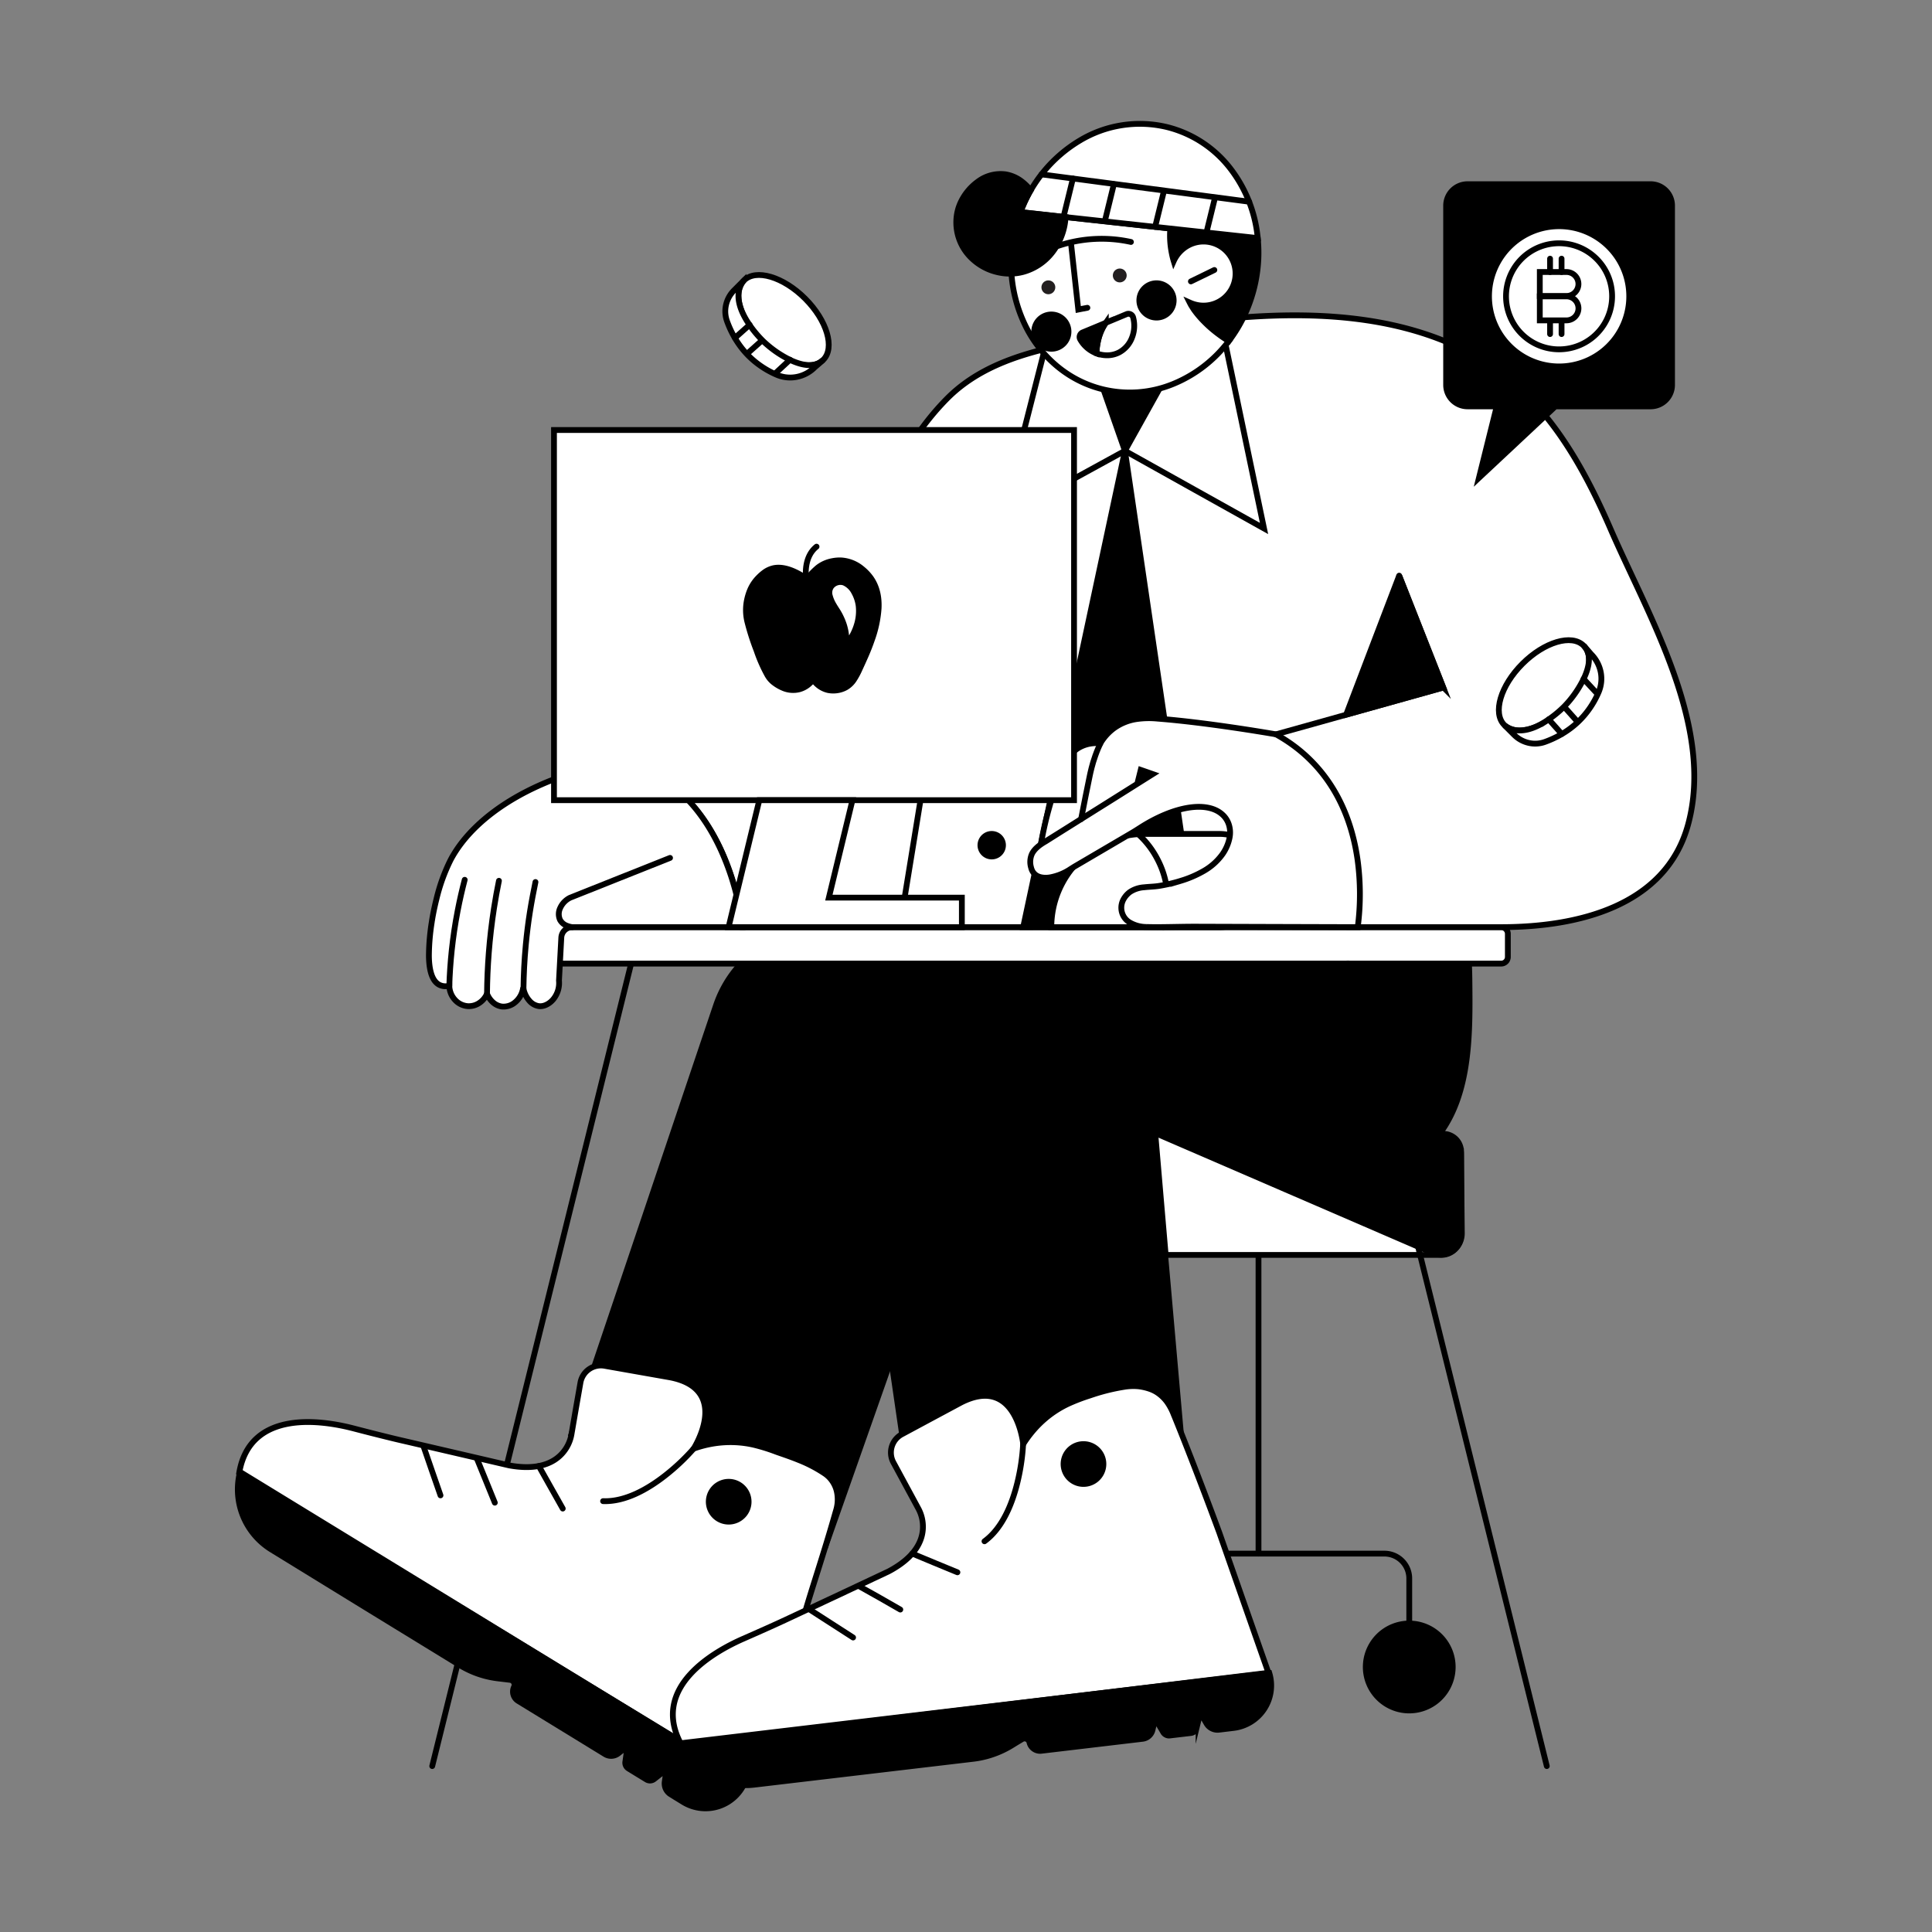 <svg id="Layer_1" data-name="Layer 1" xmlns="http://www.w3.org/2000/svg" viewBox="0 0 1000 1000"><rect x="0" y="0" width="1000" height="1000" fill="#808080" stroke="none"/><defs><style>.cls-1,.cls-2,.cls-3{stroke:#000;stroke-linecap:round;stroke-miterlimit:10;stroke-width:3px;}.cls-2{fill:none;}.cls-3{fill:#fff;}.cls-4{fill:#231f20;}</style></defs><path class="cls-1" d="M295.81,742.3,361.65,771l65.83,28.66L465,693.05l37.48-106.58H618.71l-.11-53.41-.1-53.42-95.75.11-95.76.1a59.56,59.56,0,0,0-56.37,40.53q-18.71,55.47-37.4,111Z"/><polyline class="cls-2" points="326.67 498.76 275.19 706.44 223.72 914.12"/><path class="cls-1" d="M468,749.86l-13.53-92.92Q447.73,610.49,441,564c-2.87-19.59-1-37.64,4.34-52S459.63,487,471,482.11a37.66,37.66,0,0,1,9.67-2.64,47.88,47.88,0,0,1,14.88.42H758.67c.39,3.05.83,6.91,1.19,11.44s.63,9.73.7,15.46c.17,15.15.37,31.48-2.24,46.69s-8,29.31-19,40a56.21,56.21,0,0,1-9.52,7.4,68.3,68.3,0,0,1-17.11,7.47,72.82,72.82,0,0,1-9.46,2.06,84.18,84.18,0,0,1-9.65.88l-46.78,1.59L600,614.47l5.58,63.37,5.58,63.36-71.57,4.33Z"/><path class="cls-3" d="M777,498.76H244.5A3.45,3.45,0,0,1,241,495.3V483.36a3.47,3.47,0,0,1,3.46-3.47H777a3.47,3.47,0,0,1,3.46,3.47V495.3a3.45,3.45,0,0,1-3.46,3.46Z"/><path class="cls-3" d="M643.51,164.26c20.62-1.54,41.94-1.61,62.69,1.36s40.9,9,59.17,19.54c16.88,9.78,30.21,23.35,41.21,38.82s19.67,32.82,27.2,50.18c9.73,22.38,23.2,47.91,32.5,74.18s14.41,53.29,7.42,78.64c-5.86,21.24-20.33,34.47-38.19,42.39S796.39,479.89,777,479.89H384.27a130.69,130.69,0,0,0-9.89-37.28c-8.48-19.58-24-41-52.28-48.55l18.08-6L380,375l43.39-14.33,14.46-4.78h0s1-9.61,2.54-22.07,3.74-27.77,6.17-39.15a223,223,0,0,1,12.81-41.47c6.74-15.71,16.45-32.3,30.69-46.75,11.68-11.85,26.41-18.76,42.11-23.43s32.36-7.11,47.92-10c10.09-1.87,20.53-3.65,31.15-5.16S632.64,165.07,643.51,164.26Z"/><path class="cls-1" d="M581.76,235.68,555.68,357.77,529.61,479.86l44.44-.11,44.45-.11-17.94-122-17.95-122a.41.41,0,0,0-.41-.37A.42.42,0,0,0,581.76,235.68Z"/><path class="cls-3" d="M322.1,394.06c-21.4,3.33-40.44,10.09-55.73,19s-26.79,20-33.12,32a94.25,94.25,0,0,0-7.35,20.33c-1.56,6.2-2.28,10.93-2.37,11.59A114.35,114.35,0,0,0,222,494.89c.1,6.65,1.37,12.8,5.41,14.86a7,7,0,0,0,2.73.72,10.3,10.3,0,0,0,2.43-.17,11.12,11.12,0,0,0,3,7.3,9.89,9.89,0,0,0,6.65,3.19,9.66,9.66,0,0,0,5.79-1.61,11,11,0,0,0,4.07-4.84h0a11.6,11.6,0,0,0,3.12,4.51,8.62,8.62,0,0,0,4.58,2.13,9.22,9.22,0,0,0,6.8-2.15,11.93,11.93,0,0,0,4.13-7.07.12.12,0,0,1,.12-.1.11.11,0,0,1,.12.1,13.24,13.24,0,0,0,3.1,6.28,8,8,0,0,0,5,2.75c2.43.23,5.15-1.06,7.2-3.41a13.28,13.28,0,0,0,3.08-9.83l.6-11.12.6-11.13a5.73,5.73,0,0,1,5.72-5.41h88a135.57,135.57,0,0,0-10.15-37.77C365.56,422.38,350,400.92,322.1,394.06Z"/><path class="cls-3" d="M631.16,479.89h-87a48.26,48.26,0,0,1,48.26-48.25h38.74a24.12,24.12,0,0,1,24.13,24.12h0a24.12,24.12,0,0,1-24.13,24.13Z"/><path class="cls-2" d="M589,431.64a45.72,45.72,0,0,1,10,12.9c4.41,8.32,7.67,20.39,3.1,35.35"/><path class="cls-2" d="M346.81,444.05,321,454.33l-25.8,10.28a10.93,10.93,0,0,0-5.28,5.45,7.23,7.23,0,0,0-.05,6.07,6.7,6.7,0,0,0,3.64,3.06,10.5,10.5,0,0,0,2.74.7"/><path class="cls-3" d="M413.88,845.2c1.7-7.45,4.53-16.62,7.86-27.19s7.14-22.54,10.82-35.61a21.39,21.39,0,0,0,.91-4.11,19.47,19.47,0,0,0-.33-6.33,15.34,15.34,0,0,0-2.19-5.1,14.62,14.62,0,0,0-3.87-4,70.26,70.26,0,0,0-13.74-7.21c-4.5-1.83-8.63-3.16-11.49-4.19a97.14,97.14,0,0,0-11.48-3.59,53.88,53.88,0,0,0-14.1-1.38,56,56,0,0,0-9.92,1.24,57.34,57.34,0,0,0-7.33,2.1s4.92-7.67,5.87-16.11-2.1-17.68-18-20.79l-17-3-17-3a10.76,10.76,0,0,0-12.46,8.77L298.1,729l-2.29,13.27a19.79,19.79,0,0,1-4.94,10.15c-4.33,4.74-12.4,8.79-27.33,6.07l-27.09-6.3-27.09-6.29c-4.44-1-8.87-2.11-13.29-3.21s-8.84-2.24-13.25-3.39c-7.73-2-21.06-4.58-33.16-2.48s-23,8.85-25.83,25.48l130.85,79.56,130.84,79.56c9.58-18,16.67-37,21.37-51.6S413.88,845.2,413.88,845.2Z"/><path class="cls-2" d="M359,749.86a109.94,109.94,0,0,1-14.74,13.89c-8.81,6.89-20.52,13.67-32.1,13.24"/><path class="cls-2" d="M278.89,758.83l6.19,11,6.2,11"/><path class="cls-2" d="M246.85,755l4.64,11.39q2.31,5.7,4.63,11.39"/><path class="cls-2" d="M219.26,748.75l4.35,12.63L228,774"/><path class="cls-1" d="M385.27,783.67a10.31,10.31,0,1,1,2.14-7.59A10.28,10.28,0,0,1,385.27,783.67Z"/><path class="cls-1" d="M385.74,921.84h0L255,841.86l-130.77-80h0a36.58,36.58,0,0,0,16.33,40.23L189.23,832l48.7,29.85a49.93,49.93,0,0,0,9.52,4.51,49.31,49.31,0,0,0,10.26,2.37l3.17.38,3.17.38a2.57,2.57,0,0,1,1.95,1.32,2.54,2.54,0,0,1,.07,2.34h0a5.65,5.65,0,0,0,2.14,7.25l22.49,13.78,22.48,13.78a6,6,0,0,0,6.86-.4l.93-.73.93-.73a1.49,1.49,0,0,1,2.42,1.19l-.32,2.32-.33,2.32a3.48,3.48,0,0,0,1.63,3.45l4.64,2.85,4.65,2.84a3.45,3.45,0,0,0,4-.23l1.73-1.36,1.73-1.36a1.48,1.48,0,0,1,1.59-.17,1.5,1.5,0,0,1,.84,1.36l-.21,1.47-.2,1.47a6.52,6.52,0,0,0,3.06,6.48l3.24,2,3.24,2a22.11,22.11,0,0,0,32.17-10.82Z"/><path class="cls-2" d="M277.16,456.53c-1,4.87-2,10-2.87,15.45s-1.58,11.13-2.14,17.09q-.56,6-.85,11.69t-.35,11"/><path class="cls-2" d="M252.08,514.34c.06-6.79.35-13.91.93-21.32s1.46-15.09,2.69-23c.38-2.43.79-4.82,1.21-7.18s.87-4.67,1.34-6.95"/><path class="cls-2" d="M240.53,455.38q-1,3.8-1.91,7.78t-1.72,8.18c-1.37,7.06-2.36,13.87-3.06,20.38s-1.1,12.72-1.28,18.58"/><path class="cls-3" d="M702.77,479.89l-42.13-.12-42.14-.13c-4.2,0-8.42.09-12.64.16s-8.44.13-12.64,0a17.1,17.1,0,0,1-8.43-2.31,8.83,8.83,0,0,1-4.39-7.26,8.93,8.93,0,0,1,1.17-4.82,11.69,11.69,0,0,1,3.32-3.74,15,15,0,0,1,7.3-2.41c2.64-.3,5.38-.32,7.84-.73q2.78-.46,5.52-1.09c1.83-.43,3.65-.91,5.44-1.47a56.64,56.64,0,0,0,12.1-5.18,30.54,30.54,0,0,0,9.71-8.73,22.87,22.87,0,0,0,2.23-4,22.08,22.08,0,0,0,1.38-4.38,13.71,13.71,0,0,0-.09-5.95,12,12,0,0,0-2.72-5.24l-.45-.47c-.16-.16-.31-.3-.46-.43-3.93-3.58-10.16-4.71-17.61-3.52s-16.13,4.7-25,10.39l-2,1.27q-1,.63-2,1.23l-14.77,8.67-14.78,8.67c-.41.24-.83.5-1.24.76s-.82.52-1.23.78a27.91,27.91,0,0,1-10.81,4.33c-3.22.44-5.92-.12-7.65-1.72a6.3,6.3,0,0,1-1.44-2,7.44,7.44,0,0,1-.48-1.42,10.21,10.21,0,0,1,.43-7c1.07-2.21,3.26-4.34,7.11-6.53C549.94,430,559.45,424,569,418.06s19-11.95,27.69-17.39l-3.12-1.09-3.12-1.08-.9,3.61-.9,3.6-24.92,15.66L538.76,437c.67-3.87,1.4-7.4,2.13-10.55s1.46-5.92,2.12-8.26c2.37-8.45,4.36-15.41,6.88-20.78s5.57-9.13,10.05-11.17a17.73,17.73,0,0,1,5.35-1.47,21.38,21.38,0,0,1,4.27-.06,28.24,28.24,0,0,1,2.71-3.77,25.81,25.81,0,0,1,4.44-4.1,26.74,26.74,0,0,1,11.93-4.7,45.73,45.73,0,0,1,10.57-.18c12.85,1,27,2.85,38.52,4.53s20.4,3.2,22.69,3.59a84.49,84.49,0,0,1,9.52,6.14,78.12,78.12,0,0,1,9.24,8.1c14.93,15.31,21.15,34.27,23.48,50.61A131.32,131.32,0,0,1,702.77,479.89Z"/><polyline class="cls-2" points="724.21 297.95 735.62 326.91 747.03 355.87 703.72 367.99 660.42 380.1"/><path class="cls-3" d="M426.13,186.23c-3.08,3.08-8.17,3.57-13.9,1.87s-12.11-5.58-17.78-11.25-9.56-12-11.26-17.78-1.21-10.82,1.87-13.9,8.16-3.57,13.9-1.87,12.11,5.58,17.78,11.25,9.56,12.06,11.25,17.79S429.2,183.16,426.13,186.23Z"/><path class="cls-3" d="M421.77,190.06a18,18,0,0,1-9.26,5A17.66,17.66,0,0,1,402.07,194a46.93,46.93,0,0,1-7.88-4.29,45.41,45.41,0,0,1-8-6.86,46.51,46.51,0,0,1-6.14-8.46,52.53,52.53,0,0,1-3.76-8.19,15,15,0,0,1-.48-8.49,15.47,15.47,0,0,1,4.15-7.45l2.43-2.44,2.44-2.43a11.54,11.54,0,0,0-.85,1.25,12.84,12.84,0,0,0-.88,1.78c-2.31,5.85.29,12.51,3.62,17.86a57.45,57.45,0,0,0,8,10,55.42,55.42,0,0,0,14.78,10.27c5.45,2.48,10.88,3.44,14.74,1.13a10.69,10.69,0,0,0,1-.73c.35-.27.67-.54.82-.67L424,188.15Z"/><polyline class="cls-2" points="380.41 174.9 384.21 171.51 388.01 168.13"/><polyline class="cls-2" points="387.1 182.74 390.37 179.82 393.64 176.91"/><polyline class="cls-2" points="408.91 186.19 405.36 189.48 401.81 192.77"/><path class="cls-3" d="M819.7,334.19c3.07,3.07,3.56,8.16,1.86,13.89S816,360.2,810.31,365.87s-12,9.55-17.78,11.25-10.82,1.21-13.9-1.87-3.57-8.16-1.87-13.9,5.59-12.11,11.26-17.78,12.05-9.55,17.78-11.25S816.62,331.11,819.7,334.19Z"/><path class="cls-3" d="M823.52,338.54a18.06,18.06,0,0,1,5,9.27,17.63,17.63,0,0,1-1.07,10.43,46.93,46.93,0,0,1-4.29,7.88,45.41,45.41,0,0,1-6.86,8,46,46,0,0,1-8.46,6.14,52.53,52.53,0,0,1-8.19,3.76,14.94,14.94,0,0,1-8.49.48,15.54,15.54,0,0,1-7.45-4.14l-2.44-2.44-2.43-2.44a14,14,0,0,0,1.25.85,12.84,12.84,0,0,0,1.78.88c5.85,2.31,12.51-.28,17.86-3.62a58.14,58.14,0,0,0,10-8A55.46,55.46,0,0,0,820,350.74c2.48-5.44,3.44-10.88,1.13-14.74a12.19,12.19,0,0,0-.73-1c-.27-.35-.54-.67-.66-.81l1.91,2.17Z"/><polyline class="cls-2" points="808.36 379.9 804.98 376.1 801.59 372.31"/><polyline class="cls-2" points="816.2 373.21 813.29 369.94 810.37 366.67"/><polyline class="cls-2" points="819.65 351.4 822.94 354.95 826.23 358.5"/><polyline class="cls-2" points="600 614.47 598.97 600.47 597.94 586.47"/><polyline class="cls-2" points="651.4 649.17 651.4 726.65 651.4 804.13"/><path class="cls-2" d="M729.43,840.34V817a12.85,12.85,0,0,0-12.86-12.85H586.23A12.84,12.84,0,0,0,573.38,817v23.36"/><path class="cls-1" d="M751.92,862.83a22.5,22.5,0,1,1-6.59-15.9A22.42,22.42,0,0,1,751.92,862.83Z"/><path class="cls-1" d="M595.87,862.83a22.5,22.5,0,1,1-6.59-15.9A22.42,22.42,0,0,1,595.87,862.83Z"/><polygon class="cls-1" points="570.72 201.53 576.49 217.43 582.26 233.33 591.32 217.21 600.38 201.09 585.55 201.31 570.72 201.53"/><path class="cls-3" d="M654.26,273.54l-36-20.1-36-20.11,23.12-41.51,23.11-41.52q6.45,30.81,12.89,61.62T654.26,273.54Z"/><polygon class="cls-3" points="582.26 233.33 566.37 187.96 550.48 142.58 534.45 205.45 518.43 268.32 550.35 250.82 582.26 233.33"/><path class="cls-1" d="M519.15,437.49a5.84,5.84,0,1,1-1.71-4.14A5.84,5.84,0,0,1,519.15,437.49Z"/><polyline class="cls-1" points="478.53 401.37 472.16 440.5 465.78 479.64"/><path class="cls-2" d="M569.56,384.73c-.34.73-.75,1.65-1.21,2.73s-.94,2.32-1.43,3.7c-.84,2.37-1.46,4.48-1.93,6.33s-.81,3.44-1.08,4.76q-1,4.78-2.08,10.21T559.57,424"/><polygon class="cls-3" points="555.92 414.17 421.33 414.17 286.74 414.17 286.74 318.38 286.74 222.58 421.33 222.58 555.92 222.58 555.92 318.38 555.92 414.17"/><polygon class="cls-3" points="429.02 464.61 435.12 439.39 441.23 414.17 417.12 414.17 393.02 414.17 386.91 439.39 380.81 464.61 380.8 464.61 380.8 464.61 378.95 472.25 377.11 479.89 401.21 479.89 425.32 479.89 461.59 479.89 497.86 479.89 497.86 472.25 497.86 464.61 463.44 464.61 429.02 464.61"/><path class="cls-2" d="M417.41,300.6a24.67,24.67,0,0,1-.22-6.55c.37-3.66,1.68-8.07,5.45-11.1"/><path class="cls-1" d="M417.55,299.6s.85-1,2-2.2a41.9,41.9,0,0,1,3.75-3.61,17.28,17.28,0,0,1,7.47-3.34,19.66,19.66,0,0,1,4.46-.39,18.67,18.67,0,0,1,11,4.38,24.36,24.36,0,0,1,4.54,4.79c3.26,4.68,4.28,10.1,4,15.68a60.33,60.33,0,0,1-3.58,16.54c-.89,2.59-1.9,5.15-3,7.68s-2.23,5-3.39,7.51a36.76,36.76,0,0,1-2.82,5.19,12.49,12.49,0,0,1-4.22,4,13.55,13.55,0,0,1-6.08,1.6,13.14,13.14,0,0,1-3.17-.28,12.64,12.64,0,0,1-5.36-2.78,13.15,13.15,0,0,1-2.28-2.55,15.17,15.17,0,0,1-2.5,2.56,12.68,12.68,0,0,1-4.55,2.36,13.14,13.14,0,0,1-8.57-.69,21,21,0,0,1-4.83-2.85,12.62,12.62,0,0,1-3.34-4,78,78,0,0,1-5.49-12.54,123.81,123.81,0,0,1-4.76-14.88,25.29,25.29,0,0,1-.17-11.27,27.72,27.72,0,0,1,1.57-5.08,20.67,20.67,0,0,1,4.39-6.52,24.39,24.39,0,0,1,3.21-2.78,12.77,12.77,0,0,1,5-2.13c3.93-.67,8.09.72,11.27,2.29A34,34,0,0,1,417.55,299.6Z"/><path class="cls-3" d="M431.55,313.2c.25.43.5.85.75,1.24s.48.76.7,1.1a32.55,32.55,0,0,1,3.85,8,28,28,0,0,1,1.27,8.82.37.37,0,0,0,.26.36.37.37,0,0,0,.42-.13,28.79,28.79,0,0,0,4.64-9,24.45,24.45,0,0,0,1-10,19.48,19.48,0,0,0-2.31-7,10.84,10.84,0,0,0-5.17-5,5.76,5.76,0,0,0-3.69-.09,5.9,5.9,0,0,0-3.05,2.13,5.61,5.61,0,0,0-.7,4.83A18.25,18.25,0,0,0,431.55,313.2Z"/><path class="cls-1" d="M651,123.23l-22.68-2.48-22.68-2.48a69.64,69.64,0,0,0,1.51,18.3A61.07,61.07,0,0,0,626.94,170a63.82,63.82,0,0,0,9.08,6.56,74,74,0,0,0,7.89-12.91,76.93,76.93,0,0,0,7.31-27.76A74,74,0,0,0,651,123.23Z"/><path class="cls-3" d="M620.62,163.65c-1.09-1.27-1.91-2.35-2.54-3.23s-1-1.57-1.33-2.06-.41-.7-.57-1-.31-.57-.42-.79l.54.24.65.27.58.2c.34.12.81.26,1.28.38a16.58,16.58,0,1,0-3.29-30.88,17.28,17.28,0,0,0-8,8.36c-.37-1.21-.72-2.57-1-4.06a45.64,45.64,0,0,1-.73-4.87c-.14-1.5-.2-2.92-.2-4.25s.05-2.56.14-3.69L567,114l-38.71-4.23c-.52,1.4-1,2.82-1.47,4.26s-.86,2.92-1.23,4.41a73.29,73.29,0,0,0,6.34,52.45c8.17,15,21.77,26.42,38.84,30.6a59.28,59.28,0,0,0,36-2.56A68.55,68.55,0,0,0,636,176.55a67.62,67.62,0,0,1-5.84-4c-1.67-1.26-3.08-2.46-4.24-3.5-.64-.57-1.44-1.33-2.35-2.24S621.67,164.88,620.62,163.65Z"/><path class="cls-1" d="M607.22,157.65a8.88,8.88,0,1,1-1-6.72A8.81,8.81,0,0,1,607.22,157.65Z"/><path class="cls-1" d="M552.79,173.8a8.87,8.87,0,1,1-1-6.71A8.9,8.9,0,0,1,552.79,173.8Z"/><path class="cls-4" d="M546.11,149.57a3.59,3.59,0,0,1-4.33,2.62,3.57,3.57,0,0,1-2.62-4.33,3.57,3.57,0,0,1,4.33-2.62,3.49,3.49,0,0,1,2.2,1.62A3.53,3.53,0,0,1,546.11,149.57Z"/><path class="cls-4" d="M583.06,143.43a3.59,3.59,0,0,1-4.33,2.63,3.57,3.57,0,0,1-2.62-4.33,3.59,3.59,0,0,1,4.33-2.63,3.57,3.57,0,0,1,2.62,4.33Z"/><path class="cls-2" d="M544.16,128.56a70.8,70.8,0,0,1,23-4.9,71.19,71.19,0,0,1,10.09.28,70.33,70.33,0,0,1,8.12,1.3"/><polyline class="cls-2" points="554.41 126.48 556.26 143.35 558.12 160.22 560.47 159.76 562.83 159.31"/><path class="cls-3" d="M604,65.76a60.23,60.23,0,0,0-45.13,7,72,72,0,0,0-30.65,37.06l61.4,6.71L651,123.23a69.57,69.57,0,0,0-14.68-36.65A59.52,59.52,0,0,0,604,65.76Z"/><polyline class="cls-2" points="616.41 145.66 622.48 142.71 628.55 139.75"/><path class="cls-1" d="M551.55,112.35a32.77,32.77,0,0,1-6.74,18.11,28.66,28.66,0,0,1-15.16,10.27,26.87,26.87,0,0,1-6.94.91,28.09,28.09,0,0,1-6.23-.71,28.49,28.49,0,0,1-13.77-7.48,25.62,25.62,0,0,1-7.63-20.68,24,24,0,0,1,1.63-6.8A27.82,27.82,0,0,1,506,94.12a19.57,19.57,0,0,1,14.51-3.88,18.68,18.68,0,0,1,8.59,3.85,24.34,24.34,0,0,1,4.39,4.45c-.62,1-1.24,2.17-1.85,3.36s-1.21,2.43-1.79,3.75c-.31.72-.61,1.42-.89,2.11s-.54,1.38-.78,2l11.67,1.28Z"/><polyline class="cls-2" points="539.08 90.26 592.83 97.34 646.58 104.41"/><polyline class="cls-2" points="555.34 92.4 552.91 102.32 550.48 112.24"/><polyline class="cls-2" points="576.54 95.34 574.25 104.72 571.95 114.09"/><polyline class="cls-2" points="602.42 99 600.16 108.21 597.9 117.42"/><polyline class="cls-2" points="628.85 102.45 626.71 111.17 624.57 119.88"/><path class="cls-3" d="M586.49,164.24a2.5,2.5,0,0,0-3.37-1.64l-5.37,2.24-5.38,2.24a25.82,25.82,0,0,0-3.85,8.6,33.29,33.29,0,0,0-1,7.21,15.56,15.56,0,0,0,6,1,13.42,13.42,0,0,0,5.81-1.52,14.46,14.46,0,0,0,6.55-7.52A16.68,16.68,0,0,0,586.49,164.24Z"/><path class="cls-1" d="M560.35,172.08a2.55,2.55,0,0,0-1.41,1.51,2.48,2.48,0,0,0,.17,2.07,16.33,16.33,0,0,0,8.42,7.23,33.29,33.29,0,0,1,1-7.21,25.82,25.82,0,0,1,3.85-8.6l-6,2.5Z"/><path class="cls-1" d="M854.35,95.34H759.61a11.1,11.1,0,0,0-11.1,11.1v92.79a11.1,11.1,0,0,0,11.1,11.1h15.11l-4.61,18.52-4.61,18.52,19.79-18.52,19.78-18.52h49.28a11.1,11.1,0,0,0,11.1-11.1V106.44a11.1,11.1,0,0,0-11.1-11.1Z"/><path class="cls-3" d="M843.29,153.4a36.29,36.29,0,1,1-10.63-25.68A36.18,36.18,0,0,1,843.29,153.4Z"/><path class="cls-3" d="M834.42,153.4a27.45,27.45,0,1,1-8-19.4A27.32,27.32,0,0,1,834.42,153.4Z"/><path class="cls-2" d="M810.8,153.21H797V140.79H810.8A6.21,6.21,0,0,1,817,147h0a6.21,6.21,0,0,1-6.21,6.21Z"/><path class="cls-2" d="M810.8,165.82H797V153.4H810.8a6.21,6.21,0,0,1,6.21,6.21h0a6.21,6.21,0,0,1-6.21,6.21Z"/><polyline class="cls-2" points="802.31 133.88 802.31 137.33 802.31 140.79"/><polyline class="cls-2" points="808.26 133.88 808.26 137.33 808.26 140.79"/><polyline class="cls-2" points="802.31 166.01 802.31 169.47 802.31 172.92"/><polyline class="cls-2" points="808.26 166.01 808.26 169.47 808.26 172.92"/><path class="cls-3" d="M631.09,793.21c-5.59-15.12-10.61-28.26-14.68-38.71s-7.2-18.22-9-22.62a30.43,30.43,0,0,0-2.7-5.28,19.83,19.83,0,0,0-5.73-5.82,17.38,17.38,0,0,0-3.43-1.74,27.57,27.57,0,0,0-6.42-1.5,29.43,29.43,0,0,0-7.54.33,103.82,103.82,0,0,0-17.35,4.39A98.14,98.14,0,0,0,553,726.55a53.49,53.49,0,0,0-11.93,7.64,55.67,55.67,0,0,0-7,7.11,58.62,58.62,0,0,0-4.46,6.19s-.87-9.07-5.36-16.29-12.59-12.58-27-5.17L482,734.21l-15.2,8.17a10.78,10.78,0,0,0-4.37,14.6l6.41,11.84,6.41,11.85a19.87,19.87,0,0,1,2.41,11c-.47,6.4-4.3,14.58-17.72,21.68L434.76,825.2,409.58,837q-6.18,2.91-12.42,5.7t-12.51,5.54c-7.31,3.21-19.37,9.44-27.58,18.57s-12.58,21.18-4.52,36l152-18.49,152-18.48-12.75-36.33Q637.46,811.38,631.09,793.21Z"/><path class="cls-2" d="M529.57,747.49a109.63,109.63,0,0,1-3,20c-2.66,10.87-7.67,23.44-17,30.27"/><path class="cls-2" d="M472.18,804.13,483.87,809l11.69,4.82"/><path class="cls-2" d="M444.65,821,455.34,827,466,833.11"/><path class="cls-2" d="M419.11,833.11l11.22,7.23,11.23,7.23"/><path class="cls-1" d="M571.12,757.8a10.31,10.31,0,1,1-3-7.29A10.28,10.28,0,0,1,571.12,757.8Z"/><path class="cls-1" d="M657,866h0L504.77,884.15,352.55,902.27h0a36.6,36.6,0,0,0,37.74,21.49l56.72-6.7,56.73-6.7A48.59,48.59,0,0,0,514,908a49.29,49.29,0,0,0,9.53-4.48l2.72-1.67L529,900.2a2.58,2.58,0,0,1,3.85,1.63h0A5.64,5.64,0,0,0,539,906.2l26.19-3.1L591.38,900a6,6,0,0,0,5.15-4.56l.27-1.14.28-1.15a1.5,1.5,0,0,1,2.64-.57l1.18,2,1.18,2a3.41,3.41,0,0,0,1.46,1.36,3.36,3.36,0,0,0,2,.34l5.4-.64,5.41-.63a3.52,3.52,0,0,0,3-2.64l.51-2.14.52-2.14a1.5,1.5,0,0,1,2.64-.57l.75,1.28.75,1.29a6.45,6.45,0,0,0,2.73,2.55,6.54,6.54,0,0,0,3.69.65l3.77-.45,3.77-.45A22.11,22.11,0,0,0,657,866Z"/><path class="cls-3" d="M746,649.55H603.35L600.64,618l-2.7-31.54,74,.2,74,.19a10.29,10.29,0,0,1,10.3,10.3v42.09a10.29,10.29,0,0,1-10.3,10.3Z"/><polyline class="cls-2" points="697.67 498.76 749.15 706.44 800.62 914.12"/><path class="cls-1" d="M598.57,586.75,670,617.62l71.4,30.86a10.91,10.91,0,0,0,15.24-10.12l-.21-21.23-.22-21.22a9.12,9.12,0,0,0-9.09-9l-74.23-.2-74.23-.2a.13.13,0,0,0-.14.11A.14.14,0,0,0,598.57,586.75Z"/><path class="cls-1" d="M724.44,298.53q5.63,14.28,11.24,28.54l11.25,28.54a.27.27,0,0,1,0,.2.26.26,0,0,1-.16.13L722,362.87l-24.78,6.94a.25.25,0,0,1-.24-.07.24.24,0,0,1-.05-.26L710.45,334,724,298.54a.24.24,0,0,1,.23-.16A.24.24,0,0,1,724.44,298.53Z"/></svg>